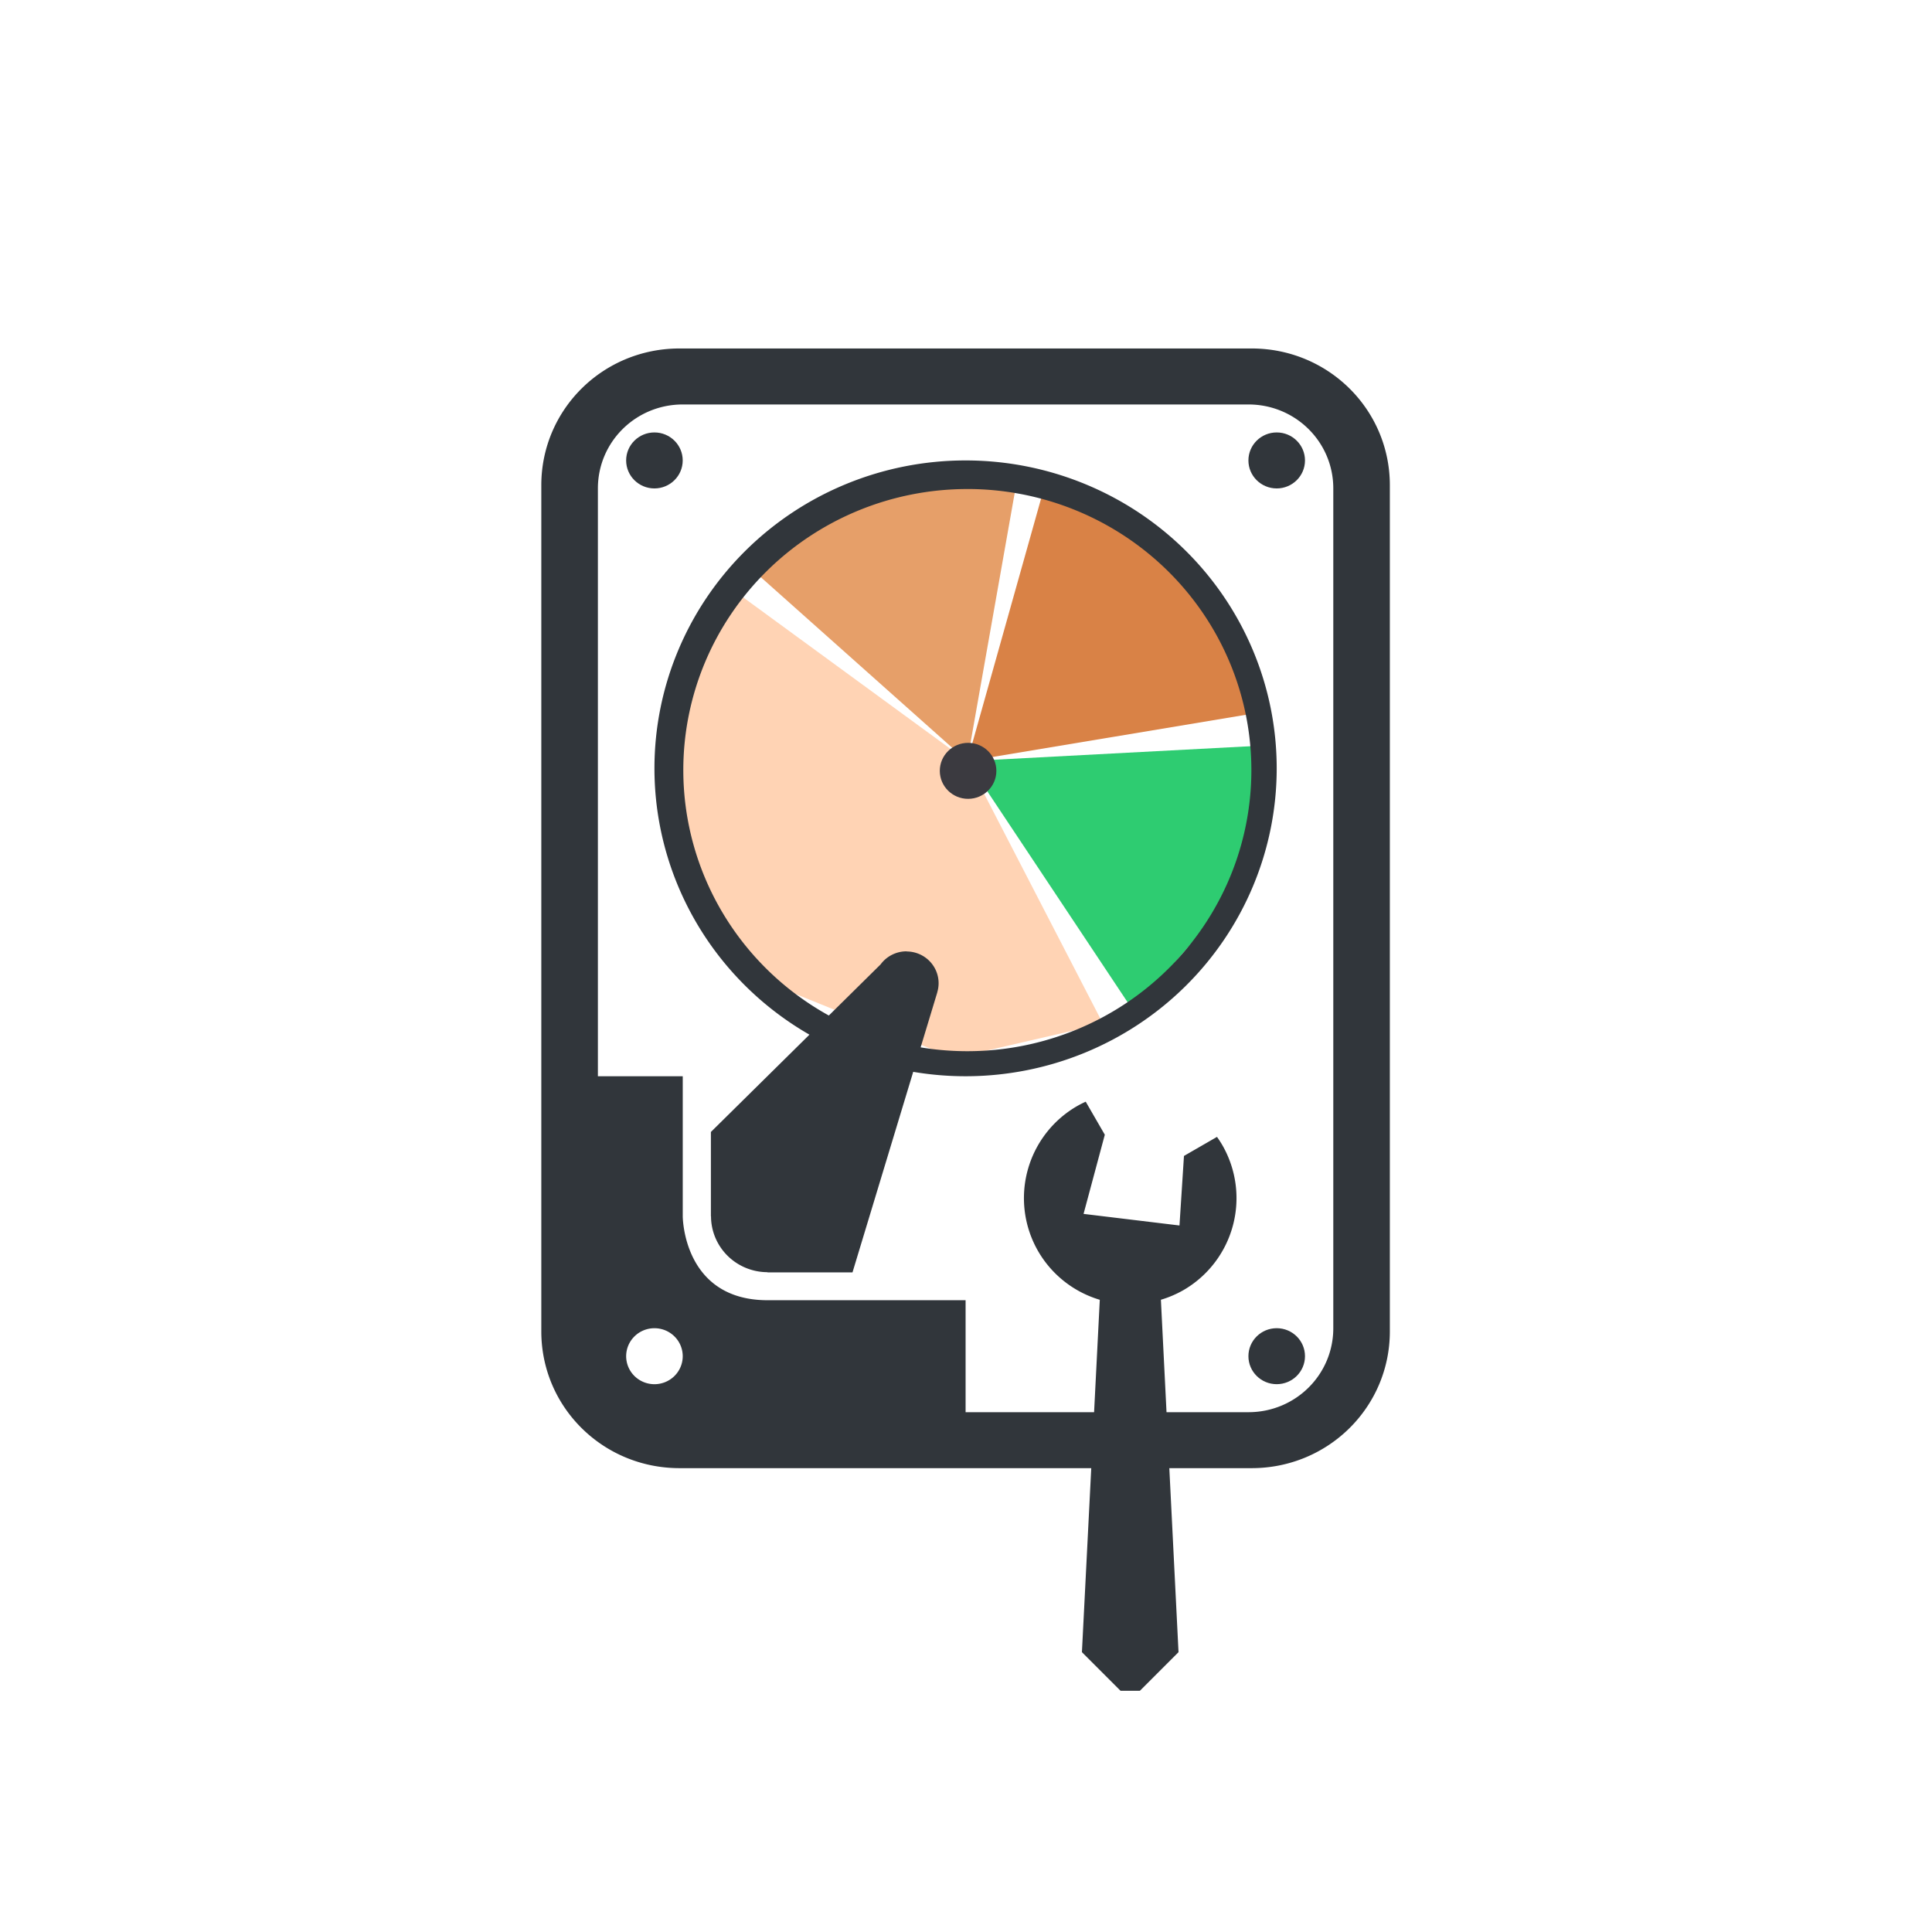 <svg xmlns="http://www.w3.org/2000/svg" xmlns:svg="http://www.w3.org/2000/svg" id="svg2" width="100" height="100" version="1.1" viewBox="0 0 100 100"><defs id="defs4"><clipPath id="clipPath4376-6" clipPathUnits="userSpaceOnUse"><ellipse style="opacity:1;fill:#67a100;fill-opacity:1;stroke:none;stroke-width:2;stroke-miterlimit:4;stroke-dasharray:none;stroke-opacity:1" id="ellipse4378-8" cx="50" cy="992.862" rx="21" ry="20.5"/></clipPath><clipPath id="clipPath4382-2" clipPathUnits="userSpaceOnUse"><ellipse style="opacity:1;fill:#67a100;fill-opacity:1;stroke:none;stroke-width:2;stroke-miterlimit:4;stroke-dasharray:none;stroke-opacity:1" id="ellipse4384-3" cx="50" cy="992.862" rx="21" ry="21.5"/></clipPath><clipPath id="clipPath4394-6" clipPathUnits="userSpaceOnUse"><circle style="opacity:1;fill:#67a100;fill-opacity:1;stroke:none;stroke-width:2;stroke-miterlimit:4;stroke-dasharray:none;stroke-opacity:1" id="circle4396-1" cx="50" cy="992.362" r="21"/></clipPath><clipPath id="clipPath4388-9" clipPathUnits="userSpaceOnUse"><circle style="opacity:1;fill:#67a100;fill-opacity:1;stroke:none;stroke-width:2;stroke-miterlimit:4;stroke-dasharray:none;stroke-opacity:1" id="circle4390-9" cx="50" cy="992.362" r="21"/></clipPath><clipPath id="clipPath4382-6" clipPathUnits="userSpaceOnUse"><ellipse style="opacity:1;fill:#67a100;fill-opacity:1;stroke:none;stroke-width:2;stroke-miterlimit:4;stroke-dasharray:none;stroke-opacity:1" id="ellipse4384-7" cx="50" cy="992.862" rx="21" ry="21.5"/></clipPath><clipPath id="clipPath4394-1" clipPathUnits="userSpaceOnUse"><circle style="opacity:1;fill:#67a100;fill-opacity:1;stroke:none;stroke-width:2;stroke-miterlimit:4;stroke-dasharray:none;stroke-opacity:1" id="circle4396-7" cx="50" cy="992.362" r="21"/></clipPath><clipPath id="clipPath4388-6" clipPathUnits="userSpaceOnUse"><circle style="opacity:1;fill:#67a100;fill-opacity:1;stroke:none;stroke-width:2;stroke-miterlimit:4;stroke-dasharray:none;stroke-opacity:1" id="circle4390-1" cx="50" cy="992.362" r="21"/></clipPath><clipPath id="clipPath4376-1" clipPathUnits="userSpaceOnUse"><ellipse style="opacity:1;fill:#67a100;fill-opacity:1;stroke:none;stroke-width:2;stroke-miterlimit:4;stroke-dasharray:none;stroke-opacity:1" id="ellipse4378-3" cx="50" cy="992.862" rx="21" ry="20.5"/></clipPath><clipPath id="clipPath4955" clipPathUnits="userSpaceOnUse"><rect style="opacity:1;fill:#f33600;fill-opacity:1;stroke:none;stroke-width:2.8;stroke-linejoin:round;stroke-miterlimit:4;stroke-dasharray:none;stroke-opacity:1" id="rect4957" width="60" height="25" x="20" y="990.362" ry="3"/></clipPath><clipPath id="clipPath4962" clipPathUnits="userSpaceOnUse"><circle style="opacity:1;fill:#f33600;fill-opacity:1;stroke:none;stroke-width:2.8;stroke-linejoin:round;stroke-miterlimit:4;stroke-dasharray:none;stroke-opacity:1" id="circle4964" cx="50" cy="44" r="15"/></clipPath></defs><g id="layer1" transform="translate(0,-952.362)"><path style="fill:none;fill-rule:evenodd;stroke:#000;stroke-width:1px;stroke-linecap:butt;stroke-linejoin:miter;stroke-opacity:1" id="path4763" d="m -600,752.362 0,0"/><g id="g4223"><path id="path4358" d="m 50,992.362 5.677,-20.416 8.206,4.682 4.258,5.334 2.574,6.914 z" clip-path="none" transform="matrix(0.735,0,0,0.727,13.316,270.313)" style="fill:#d98246;fill-opacity:1;fill-rule:evenodd;stroke:none;stroke-width:1px;stroke-linecap:butt;stroke-linejoin:miter;stroke-opacity:1"/><path id="path4360" d="m 50,992.362 3.677,-21.023 -10.523,1.061 -8.788,5.878 z" clip-path="none" transform="matrix(0.735,0,0,0.727,13.316,270.313)" style="fill:#e69f69;fill-opacity:1;fill-rule:evenodd;stroke:none;stroke-width:1px;stroke-linecap:butt;stroke-linejoin:miter;stroke-opacity:1"/><path id="path4362" d="m 50,992.362 -17.212,-12.719 -3.76,10.962 2.541,12.271 4.918,5.481 12.573,5.149 10.497,-2.453 z" clip-path="none" transform="matrix(0.735,0,0,0.727,13.316,270.313)" style="opacity:1;fill:#ffd3b4;fill-opacity:1;fill-rule:evenodd;stroke:none;stroke-width:1px;stroke-linecap:butt;stroke-linejoin:miter;stroke-opacity:1"/><path id="path4364" d="m 50,992.362 11.677,17.752 7.573,-8.818 1.744,-10.056 z" clip-path="none" transform="matrix(0.735,0,0,0.727,13.316,270.313)" style="fill:#2ecc71;fill-opacity:1;fill-rule:evenodd;stroke:none;stroke-width:1px;stroke-linecap:butt;stroke-linejoin:miter;stroke-opacity:1"/><path style="opacity:1;fill:#31363b;fill-opacity:1;stroke:none;stroke-width:2;stroke-miterlimit:4;stroke-dasharray:none;stroke-opacity:1" id="path4205-5" d="m 49.978,976.194 a 16.104,15.938 0 0 0 -16.104,15.937 16.104,15.938 0 0 0 16.104,15.937 16.104,15.938 0 0 0 16.104,-15.937 16.104,15.938 0 0 0 -16.104,-15.937 z m 0.092,1.479 A 14.702,14.549 0 0 1 64.771,992.223 14.702,14.549 0 0 1 50.07,1006.772 14.702,14.549 0 0 1 35.368,992.223 14.702,14.549 0 0 1 50.07,977.674 Z"/><path id="rect4196-3" d="m 35.172,970.399 c -3.964,0 -7.154,3.158 -7.154,7.08 l 0,43.794 c 0,3.923 3.191,7.08 7.154,7.08 l 29.612,0 c 3.964,0 7.154,-3.158 7.154,-7.08 l 0,-43.794 c 0,-3.923 -3.191,-7.08 -7.154,-7.08 l -29.612,0 z m 0.166,2.898 29.281,0 c 2.433,0 4.392,1.939 4.392,4.347 l 0,43.466 c 0,2.408 -1.959,4.347 -4.392,4.347 l -14.64,0 0,-5.796 -4.392,0 -5.856,0 c -4.392,0 -4.392,-4.347 -4.392,-4.347 l 0,-7.244 -1.464,0 -2.928,0 0,-30.426 c 0,-2.408 1.959,-4.347 4.392,-4.347 z m -1.464,47.813 a 1.464,1.449 0 0 1 1.464,1.449 1.464,1.449 0 0 1 -1.464,1.449 1.464,1.449 0 0 1 -1.464,-1.449 1.464,1.449 0 0 1 1.464,-1.449 z" style="opacity:1;fill:#31363b;fill-opacity:1;stroke:none;stroke-width:2;stroke-miterlimit:4;stroke-dasharray:none;stroke-opacity:1"/><ellipse id="path4212-4" cx="33.873" cy="976.194" rx="1.464" ry="1.449" style="opacity:1;fill:#31363b;fill-opacity:1;stroke:none;stroke-width:2;stroke-miterlimit:4;stroke-dasharray:none;stroke-opacity:1"/><ellipse id="path4214-4" cx="66.082" cy="976.194" rx="1.464" ry="1.449" style="opacity:1;fill:#31363b;fill-opacity:1;stroke:none;stroke-width:2;stroke-miterlimit:4;stroke-dasharray:none;stroke-opacity:1"/><ellipse id="path4216-6" cx="50.108" cy="992.261" rx="1.464" ry="1.449" style="opacity:1;fill:#3b3a40;fill-opacity:1;stroke:none;stroke-width:2;stroke-miterlimit:4;stroke-dasharray:none;stroke-opacity:1"/><path id="path4224-1" d="m 46.924,1001.603 a 1.66,1.643 0 0 0 -1.344,0.676 l -8.784,8.673 0,2.917 0,1.449 0.006,0 a 2.928,2.898 0 0 0 2.922,2.892 l 0,0.01 1.464,0 2.937,0 4.389,-14.494 -0.003,0 a 1.66,1.643 0 0 0 0.071,-0.475 1.66,1.643 0 0 0 -1.658,-1.641 z" style="opacity:1;fill:#31363b;fill-opacity:1;stroke:none;stroke-width:2;stroke-miterlimit:4;stroke-dasharray:none;stroke-opacity:1"/><ellipse id="path4231-2" cx="66.082" cy="1022.558" rx="1.464" ry="1.449" style="opacity:1;fill:#31363b;fill-opacity:1;stroke:none;stroke-width:2;stroke-miterlimit:4;stroke-dasharray:none;stroke-opacity:1"/><path id="path5232" d="m 56.195,1009.386 a 5.5,5.5 0 0 0 -0.445,0.227 5.5,5.5 0 0 0 -2.014,7.514 5.5,5.5 0 0 0 3.189,2.512 L 56,1037.877 l 2,2 1,0 2,-2 -0.912,-18.24 a 5.5,5.5 0 0 0 1.162,-0.496 5.5,5.5 0 0 0 2.014,-7.514 5.5,5.5 0 0 0 -0.273,-0.42 l -1.709,0.986 -0.232,3.6 -4.965,-0.6 1.1,-4.098 -0.988,-1.709 z" style="fill:#31363b;fill-opacity:1;fill-rule:evenodd;stroke:none;stroke-width:1px;stroke-linecap:butt;stroke-linejoin:miter;stroke-opacity:1"/></g></g></svg>